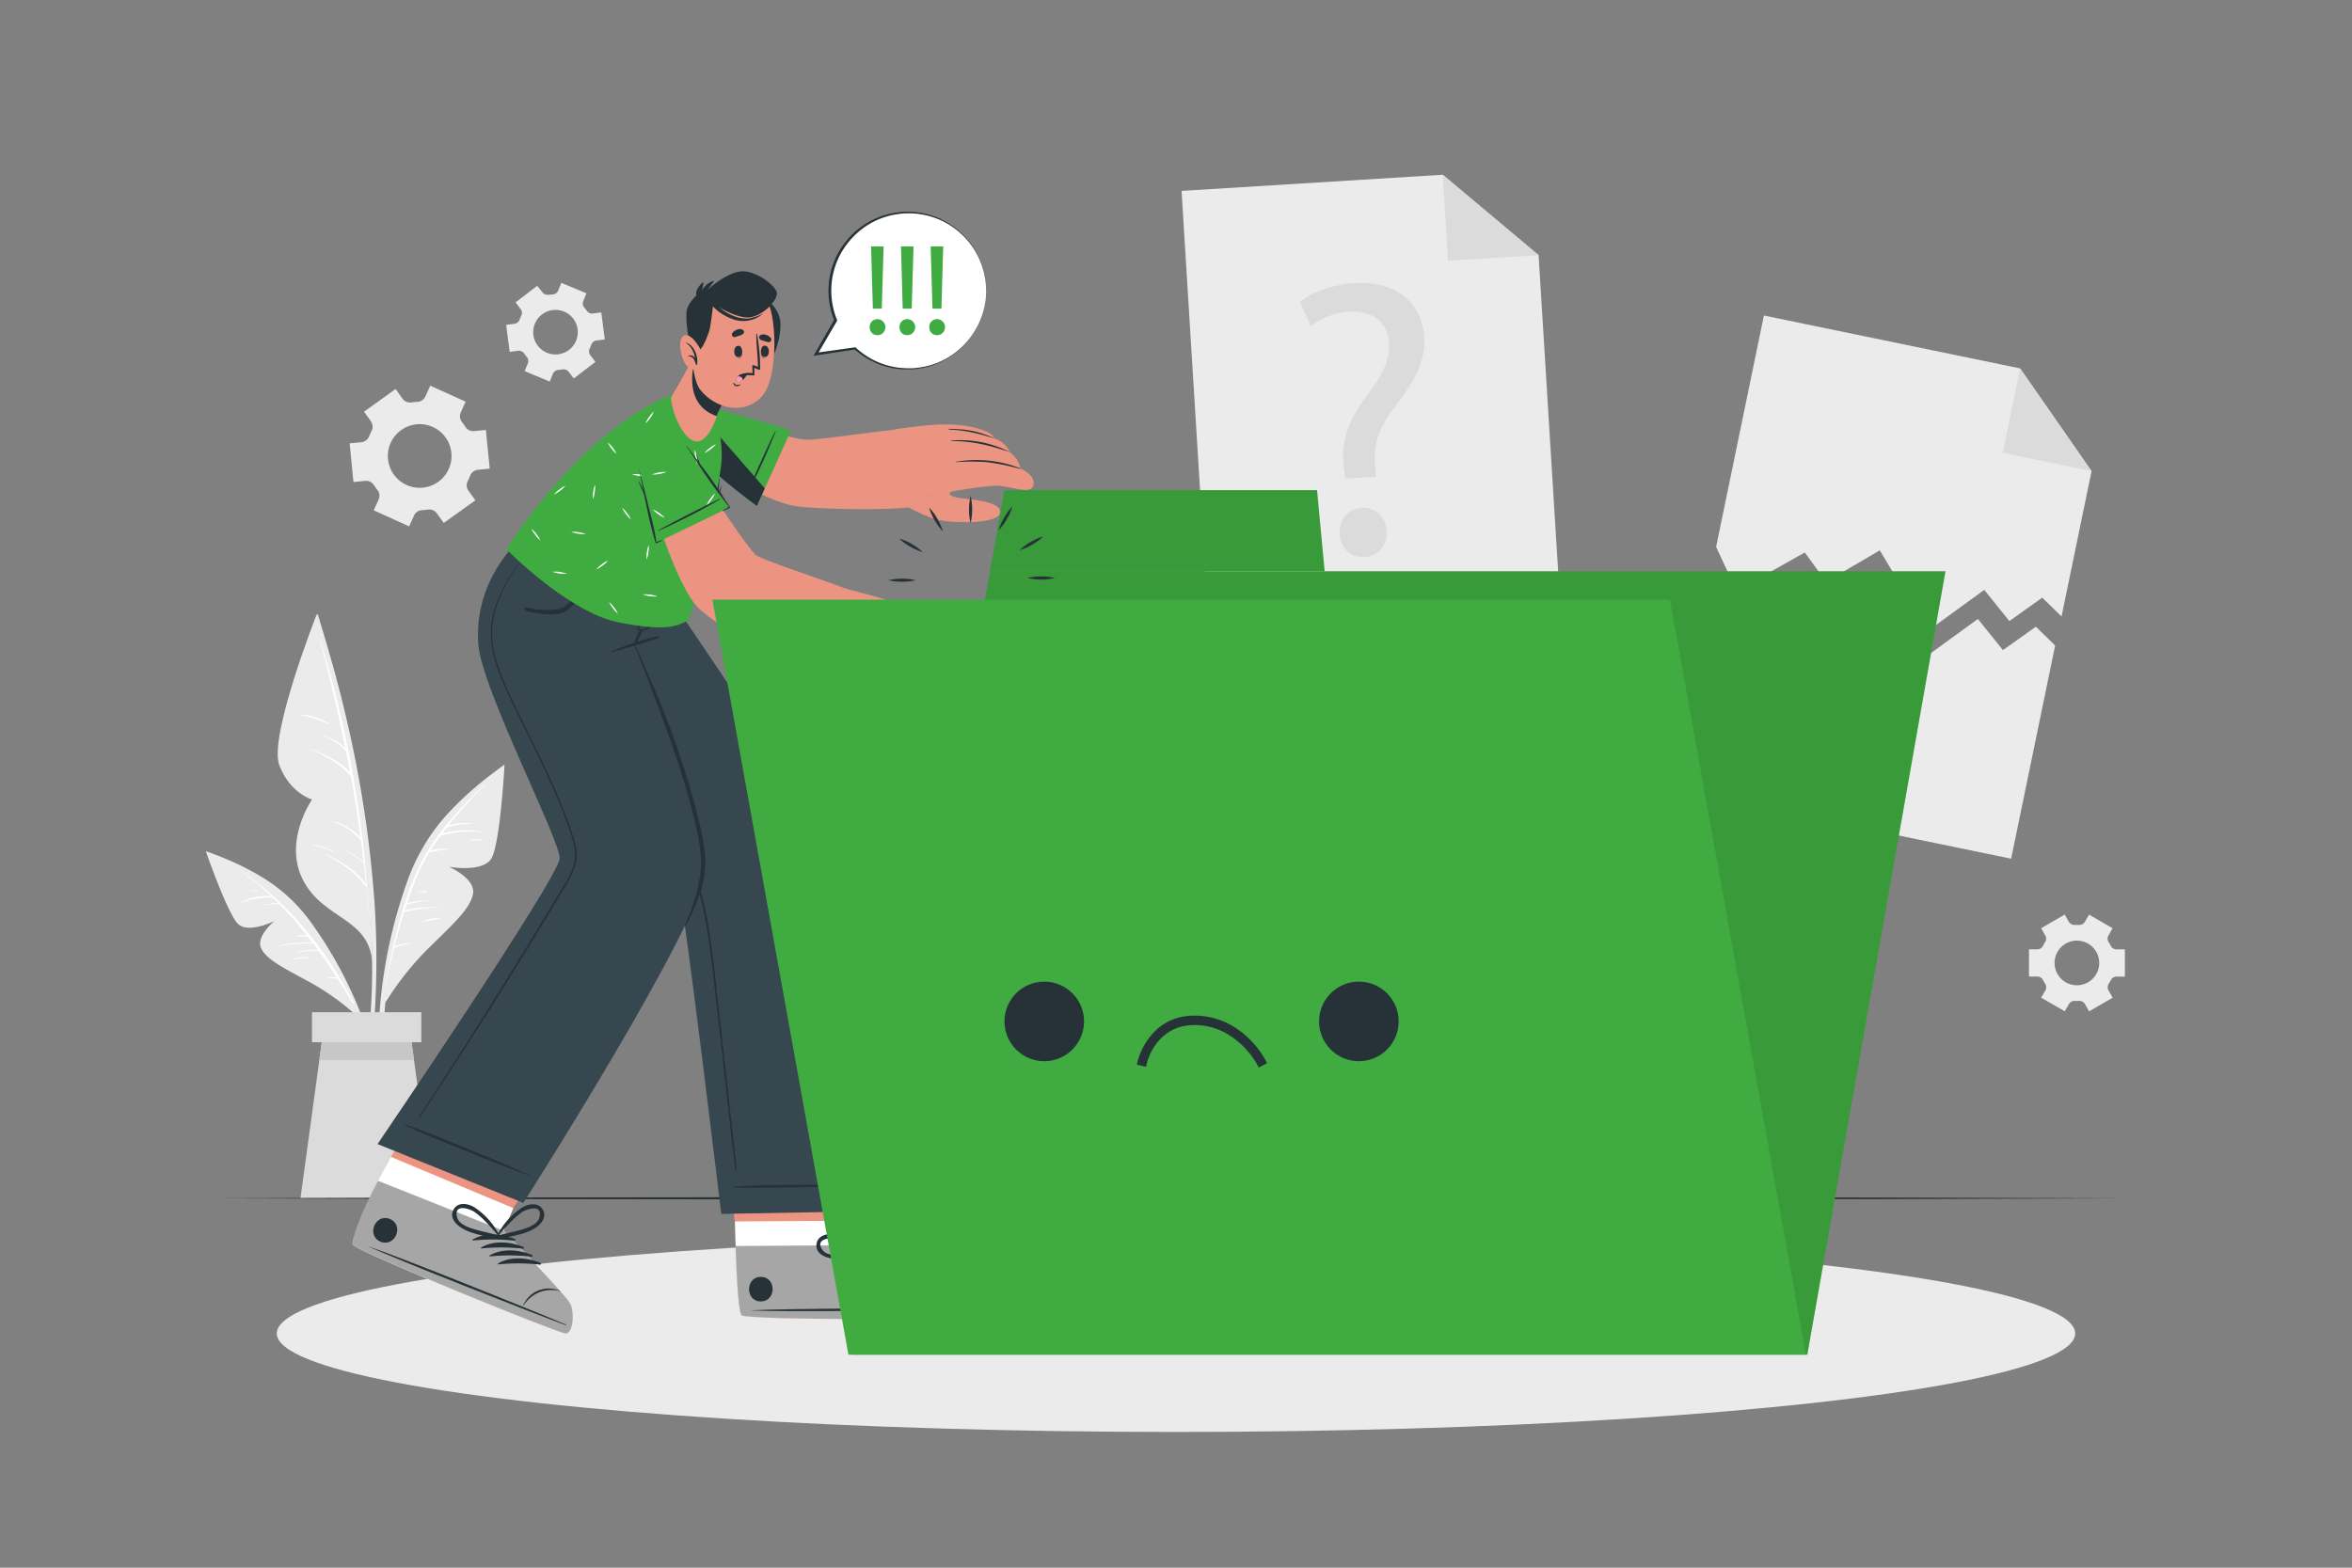 <svg xmlns="http://www.w3.org/2000/svg" viewBox="0 0 750 500"><rect x="0" y="0" width="750" height="500" fill="#808080" stroke="none"/><g id="freepik--background-complete--inject-19"><polygon points="666.95 150.27 657.38 196.62 651.22 190.61 640.74 198.09 632.73 188.14 614.77 201.2 599.42 175.53 582.3 185.56 575.51 176.2 553.77 188.45 547.23 174.44 562.47 100.63 644.17 117.5 666.95 150.27" style="fill:#ebebeb"></polygon><polygon points="644.17 117.5 666.95 150.27 638.61 144.42 644.17 117.5" style="fill:#dbdbdb"></polygon><polygon points="655.34 205.88 641.31 273.88 531.26 251.16 545.19 183.71 551.73 197.71 573.48 185.46 580.26 194.82 597.39 184.8 612.73 210.47 630.7 197.41 638.7 207.35 649.19 199.88 655.34 205.88" style="fill:#ebebeb"></polygon><polygon points="497.83 197.91 385.68 204.85 376.77 60.89 460.05 55.73 490.62 81.38 497.83 197.91" style="fill:#ebebeb"></polygon><polygon points="460.05 55.73 490.62 81.38 461.74 83.17 460.05 55.73" style="fill:#dbdbdb"></polygon><path d="M429,152.6l-.44-3.25c-1.13-6.73.71-14.26,6.56-22.13,5.28-7,8.14-12,7.82-17.68-.36-6.4-4.61-10.44-12.52-10.12a22.31,22.31,0,0,0-12.45,4.6l-3.45-7.73c4-3.25,11-5.65,17.65-6,14.43-.8,21.45,7.74,22,17.27.48,8.53-3.94,14.94-9.56,22.43-5.16,6.83-6.85,12.46-6.12,18.83l.31,3.26Zm-1.78,17.71c-.26-4.64,2.69-8.08,7.08-8.32s7.59,2.84,7.85,7.49c.24,4.39-2.45,7.93-7.09,8.19C430.63,177.92,427.43,174.7,427.18,170.31Z" style="fill:#dbdbdb"></path><path d="M148.48,128.11,137.2,123l-1.57,3.45a3,3,0,0,1-2.57,1.72,14.48,14.48,0,0,0-1.85.18,3,3,0,0,1-2.85-1.18l-2.21-3.09-10.07,7.22,2.21,3.09a3,3,0,0,1,.2,3.07,18.29,18.29,0,0,0-.77,1.69,3,3,0,0,1-2.45,1.89l-3.77.37,1.21,12.33,3.79-.38a3,3,0,0,1,2.77,1.38c.16.26.33.51.51.76s.36.49.55.73a2.94,2.94,0,0,1,.42,3.05l-1.58,3.48,11.29,5.12,1.57-3.47a3,3,0,0,1,2.58-1.71,16.19,16.19,0,0,0,1.83-.18,3,3,0,0,1,2.85,1.18l2.21,3.09,10.08-7.22-2.21-3.09a2.91,2.91,0,0,1-.2-3.07,17.94,17.94,0,0,0,.75-1.68,2.94,2.94,0,0,1,2.45-1.89l3.79-.38-1.22-12.33-3.79.37a2.94,2.94,0,0,1-2.75-1.37c-.17-.26-.34-.51-.52-.76s-.36-.5-.55-.73a3,3,0,0,1-.42-3.07Zm-6.4,11.41a10.15,10.15,0,1,1-14.16-2.34A10.15,10.15,0,0,1,142.08,139.52Z" style="fill:#ebebeb"></path><path d="M658.38,291.71l-7.52,4.34,1.33,2.3a2,2,0,0,1-.07,2.17c-.23.36-.45.73-.65,1.12a2,2,0,0,1-1.83,1.14H647v8.69h2.66a2,2,0,0,1,1.83,1.14c.2.39.42.76.65,1.12a2,2,0,0,1,.07,2.17l-1.33,2.3,7.52,4.34,1.34-2.31a2.05,2.05,0,0,1,1.91-1h1.28a2.06,2.06,0,0,1,1.91,1l1.34,2.32,7.51-4.34-1.33-2.31a2.05,2.05,0,0,1,.08-2.16c.23-.36.45-.74.65-1.12a2,2,0,0,1,1.83-1.14h2.66v-8.69H674.9a2,2,0,0,1-1.83-1.14c-.2-.38-.42-.76-.65-1.12a2.05,2.05,0,0,1-.08-2.16l1.33-2.31-7.51-4.34L664.82,294a2.05,2.05,0,0,1-1.91,1l-.64,0-.64,0a2.08,2.08,0,0,1-1.92-1Zm3.89,8.3a7.12,7.12,0,1,1-7.11,7.11A7.11,7.11,0,0,1,662.27,300Z" style="fill:#ebebeb"></path><path d="M171.3,91.16l-6.89,5.28L166,98.55a2,2,0,0,1,.21,2.15,10.47,10.47,0,0,0-.5,1.2,2.05,2.05,0,0,1-1.67,1.37l-2.64.34,1.12,8.61,2.64-.34a2.06,2.06,0,0,1,2,.9,11.14,11.14,0,0,0,.78,1,2,2,0,0,1,.36,2.13l-1,2.46,8,3.33,1-2.46a2.05,2.05,0,0,1,1.77-1.25l.64-.07.63-.1a2.06,2.06,0,0,1,2,.75l1.63,2.13,6.89-5.28-1.61-2.11a2.06,2.06,0,0,1-.21-2.16,11.12,11.12,0,0,0,.5-1.19,2.05,2.05,0,0,1,1.67-1.37l2.64-.34-1.12-8.61-2.64.34a2.06,2.06,0,0,1-2-.89c-.25-.36-.51-.7-.79-1A2.07,2.07,0,0,1,186,96l1-2.46-8-3.33-1,2.46a2.07,2.07,0,0,1-1.77,1.25l-.64.06L175,94a2.06,2.06,0,0,1-2-.75Zm4.93,7.73a7.11,7.11,0,1,1-6.14,8A7.11,7.11,0,0,1,176.23,98.89Z" style="fill:#ebebeb"></path><path d="M119.82,316.78a275.64,275.64,0,0,0-.4-29,370.79,370.79,0,0,0-9.09-59.16c-2.54-10.94-5.66-21.7-8.92-32.45-.1-.33-.62-.24-.53.1,10.07,37.9,18.33,77,17.76,116.4-.16,11-1.44,21.85-2.48,32.81,0,.29.45.41.52.11C118.75,336.18,119.43,326.36,119.82,316.78Z" style="fill:#ebebeb"></path><path d="M100.88,196.24S85.64,234.94,89.05,244s10.45,11,10.45,11-9.33,13.32-2.81,25.81,21,11.9,22,26.06C118.66,306.94,119.46,247.73,100.88,196.24Z" style="fill:#ebebeb"></path><path d="M117,282.49a.28.28,0,0,0,0-.2,354.31,354.31,0,0,0-14.78-77.85c0-.07-.15-.05-.13,0q4.53,17,8,34.14a16.87,16.87,0,0,0-7.28-4.06s-.08.06,0,.08a19.35,19.35,0,0,1,7.52,5c.44,2.25.88,4.49,1.29,6.74-3.41-3.81-8.13-5.7-12.86-7.5a.06.06,0,0,0,0,.11c4.93,2,9.83,4.58,13.17,8.83q1.74,9.63,3.06,19.33a18.43,18.43,0,0,0-9.09-5.21c-.11,0-.17.13-.06.16A19.16,19.16,0,0,1,115,268l.06,0q.45,3.4.86,6.83a23.37,23.37,0,0,0-6.37-3.84c-.06,0-.1.07,0,.09a21.89,21.89,0,0,1,6.39,4.23s.05,0,.08,0c.25,2.17.5,4.34.72,6.51a31,31,0,0,0-12.93-9.24.08.08,0,0,0,0,.16,33.68,33.68,0,0,1,12.74,9.81.3.3,0,0,0,.32.1c.33,3.33.63,6.66.87,10,0,.05.08.05.08,0Q117.43,287.62,117,282.49Z" style="fill:#fff"></path><path d="M104.75,230.71a19.09,19.09,0,0,0-9.16-2.86.06.06,0,0,0,0,.12,36.16,36.16,0,0,1,9.06,3C104.77,231,104.86,230.79,104.75,230.71Z" style="fill:#fff"></path><path d="M106.6,271.68a19.06,19.06,0,0,0-6.88-2.35c-.08,0-.09.11,0,.13a26.05,26.05,0,0,1,6.8,2.38C106.61,271.89,106.69,271.73,106.6,271.68Z" style="fill:#fff"></path><path d="M159.9,244.67a103.7,103.7,0,0,0-17.65,15.42,63.19,63.19,0,0,0-12.37,21,156.93,156.93,0,0,0-9.22,50.2,122.32,122.32,0,0,0,2.71,28.23.27.27,0,0,0,.53-.1,158.6,158.6,0,0,1,.28-49.35c2.62-16,6.73-33.42,16.91-46.43,5.54-7.09,12.45-12.66,19.28-18.42C160.73,244.9,160.27,244.41,159.9,244.67Z" style="fill:#ebebeb"></path><path d="M122.9,319.75a95,95,0,0,1,12.86-16.44c7.63-7.63,14.05-13.05,15.05-18.09s-7.64-8.76-7.64-8.76,10.55,1.9,13.44-2.53,4.28-30.09,4.28-30.09-19.2,13.71-28.15,32.93S122.9,319.75,122.9,319.75Z" style="fill:#ebebeb"></path><path d="M154.25,250.42c-8.08,7.93-16.21,16.39-21,26.82A102.83,102.83,0,0,0,129,288.29v0c-.24.76-.49,1.52-.72,2.28a.19.19,0,0,0,0,.12,218.27,218.27,0,0,0-5.46,23.71c0,.05.07.07.08,0,.83-4,1.74-8,2.76-12.07a.27.27,0,0,0,.12,0,17.14,17.14,0,0,1,5-1.28c.11,0,.1-.21,0-.2a18.78,18.78,0,0,0-5,.91c.93-3.63,1.94-7.26,3.08-10.83a53.32,53.32,0,0,1,11.39-1.49,0,0,0,0,0,0-.06,43,43,0,0,0-11.2.95c.2-.61.41-1.22.61-1.83a59.12,59.12,0,0,1,7.58-1.29s0-.08,0-.08a37,37,0,0,0-7.42.9c1-3.09,2.17-6.14,3.42-9.1a55,55,0,0,1,3.63-7,45.52,45.52,0,0,1,6.15-1.1s0-.1,0-.1a16.67,16.67,0,0,0-5.75.57c1-1.63,2.07-3.23,3.21-4.78h0c4.31-.95,8.67-1.84,13.08-1a.07.07,0,0,0,0-.13c-4.19-1.11-8.35-.47-12.52.35.45-.6.92-1.2,1.39-1.79a28.43,28.43,0,0,1,8-1.27,0,0,0,0,0,0-.09,21.09,21.09,0,0,0-7.5.67c3.56-4.42,7.49-8.58,11.38-12.69C154.58,250.34,154.44,250.23,154.25,250.42Z" style="fill:#fff"></path><path d="M154,267.91a16.84,16.84,0,0,0-3.82-.13c-.15,0-.14.26,0,.27,1.26,0,2.53-.06,3.79,0A.08.08,0,0,0,154,267.91Z" style="fill:#fff"></path><path d="M140.21,292.8a17.2,17.2,0,0,0-5.92,1.18s0,.1,0,.09c2-.47,3.93-.66,5.91-1A.15.15,0,0,0,140.21,292.8Z" style="fill:#fff"></path><path d="M136.07,284.2a13.23,13.23,0,0,0-2.51.22.08.08,0,0,0,0,.15,12.39,12.39,0,0,0,2.51-.11A.13.13,0,0,0,136.07,284.2Z" style="fill:#fff"></path><path d="M66.61,271.89a87.15,87.15,0,0,1,17.85,8.41,53.33,53.33,0,0,1,14.87,14.12,132.2,132.2,0,0,1,19.06,38.49,102.52,102.52,0,0,1,4.32,23.48.23.23,0,0,1-.45,0,133.21,133.21,0,0,0-11.62-39.87c-5.83-12.35-13.18-25.49-24.42-33.67-6.12-4.45-13-7.37-19.86-10.45C66,272.28,66.25,271.77,66.61,271.89Z" style="fill:#ebebeb"></path><path d="M113.91,324.1A80.28,80.28,0,0,0,99.7,313.77c-7.94-4.41-14.39-7.31-16.36-11.16s4.16-8.85,4.16-8.85-8.1,4-11.46,1.05-10.42-23.35-10.42-23.35S84.33,278.11,96,291.6,113.91,324.1,113.91,324.1Z" style="fill:#ebebeb"></path><path d="M112.93,319.89C103.58,302.33,91.09,286.44,74,276h0a86.26,86.26,0,0,1,12.52,9.8,19.88,19.88,0,0,0-10.06,2.12.06.06,0,0,0,0,.11,27.5,27.5,0,0,1,10.35-1.75.25.25,0,0,0,.12,0c.61.57,1.2,1.16,1.8,1.75a31.46,31.46,0,0,0-5.38.71s0,.08,0,.08a27,27,0,0,1,5.67-.47,116.91,116.91,0,0,1,8.83,10,8.84,8.84,0,0,0-3.76.27.07.07,0,1,0,0,.14,19.92,19.92,0,0,1,4-.05c.51.65,1,1.3,1.53,2a35.87,35.87,0,0,0-11.35,1.1c-.06,0,0,.1,0,.09A45.65,45.65,0,0,1,100,301c.48.63.93,1.28,1.4,1.92a24.56,24.56,0,0,0-6.76.78.07.07,0,0,0,0,.13,26.09,26.09,0,0,1,7-.54c2,2.77,3.94,5.61,5.79,8.47a6.36,6.36,0,0,0-3,.18,0,0,0,0,0,0,.08,13.26,13.26,0,0,1,3.21.16q2.5,3.88,4.82,7.85C112.7,320.29,113.06,320.12,112.93,319.89Z" style="fill:#fff"></path><path d="M98.38,305.32a14.35,14.35,0,0,0-5.44.67s0,.09,0,.08a40.82,40.82,0,0,1,5.41-.56C98.48,305.51,98.51,305.33,98.38,305.32Z" style="fill:#fff"></path><path d="M82.06,283.92a9.19,9.19,0,0,0-2.51.14c-.09,0-.06.16,0,.15.83-.09,1.64-.06,2.46-.08A.11.11,0,0,0,82.06,283.92Z" style="fill:#fff"></path><polygon points="138.04 382.18 95.81 382.18 101.83 338.07 103.37 326.76 130.48 326.76 132.02 338.07 138.04 382.18" style="fill:#dbdbdb"></polygon><polygon points="132.02 338.07 101.83 338.07 103.37 326.76 130.48 326.76 132.02 338.07" style="fill:#c7c7c7"></polygon><rect x="99.49" y="322.84" width="34.86" height="9.58" style="fill:#dbdbdb"></rect></g><g id="freepik--Floor--inject-19"><polygon points="68.96 382.18 144.97 381.94 220.98 381.85 373 381.68 525.02 381.85 601.03 381.94 677.04 382.18 601.03 382.43 525.02 382.51 373 382.68 220.98 382.51 144.97 382.42 68.96 382.18" style="fill:#263238"></polygon></g><g id="freepik--Shadow--inject-19"><ellipse cx="375" cy="425.29" rx="286.74" ry="31.42" style="fill:#ebebeb"></ellipse></g><g id="freepik--Character--inject-19"><path d="M308.25,420.09c-2.33.79-69.14,1-71.7-.58-1-.6-1.57-10.33-2-22.11-.09-2.54-.16-5.17-.22-7.83L229,353.93l44.67-.29,4.21,35.65-.17,7.84s25.62,11.35,28.24,13.41S310.58,419.3,308.25,420.09Z" style="fill:#eb9481"></path><path d="M308.25,420.09c-2.33.79-69.14,1-71.7-.58-1.18-.74-1.82-14.95-2.18-29.94l43.46-.28-.17,7.84s25.62,11.35,28.24,13.41S310.58,419.3,308.25,420.09Z" style="fill:#fff"></path><path d="M308.25,420.09c-2.33.79-69.14,1-71.7-.58-1-.6-1.57-10.33-2-22.11l43.07-.27s25.62,11.35,28.24,13.41S310.58,419.3,308.25,420.09Z" style="fill:#a6a6a6"></path><path d="M307.28,417.42c-11.2-.24-56.4-.13-67.49.49-.09,0-.09.06,0,.07,11.1.47,56.3,0,67.49-.38C307.52,417.59,307.52,417.42,307.28,417.42Z" style="fill:#263238"></path><path d="M301.59,408.15a9,9,0,0,0-6.69,2.76,8.66,8.66,0,0,0-2.48,6c0,.07.12.07.13,0a10.4,10.4,0,0,1,9-8.6A.07.07,0,0,0,301.59,408.15Z" style="fill:#263238"></path><path d="M282,398.23c-4.48-.05-9.67,1.55-12.45,5.23-.1.14.1.29.23.22a62.24,62.24,0,0,1,12.3-4.9A.28.28,0,0,0,282,398.23Z" style="fill:#263238"></path><path d="M285.48,399.56c-4.49,0-9.68,1.56-12.45,5.23-.11.15.09.3.23.23a61.59,61.59,0,0,1,12.29-4.91A.28.28,0,0,0,285.48,399.56Z" style="fill:#263238"></path><path d="M288.94,400.9c-4.48,0-9.67,1.55-12.45,5.23-.1.14.1.29.23.22a62.24,62.24,0,0,1,12.3-4.9A.28.28,0,0,0,288.94,400.9Z" style="fill:#263238"></path><path d="M292.41,402.24c-4.49-.05-9.68,1.55-12.45,5.23-.11.14.1.29.23.22a62,62,0,0,1,12.3-4.9A.28.28,0,0,0,292.41,402.24Z" style="fill:#263238"></path><path d="M242.61,407.26c-5,0-5,7.85,0,7.82S247.65,407.23,242.61,407.26Z" style="fill:#263238"></path><path d="M286.81,386.25c-2.27-1.88-5.13,0-6.52,1.93a23.58,23.58,0,0,0-4,11.48c0,.09.07.13.14.13a.54.54,0,0,0,.81.35c3.18-2.21,6.86-4.19,9.27-7.32C287.88,391,289,388,286.81,386.25Zm-5.46,9.54c-1.54,1.13-3.13,2.18-4.63,3.37.8-2.24,1.49-4.5,2.51-6.66a25.05,25.05,0,0,1,1.62-3c1-1.49,5.36-5.25,5.82-.38C286.93,391.79,283.18,394.45,281.35,395.79Z" style="fill:#263238"></path><path d="M265.13,401.36c3.9.58,7.93-.54,11.76-1.15a.55.55,0,0,0,.33-.82.12.12,0,0,0,0-.19,23.5,23.5,0,0,0-10.86-5.47c-2.36-.45-5.7.2-6,3.13C260,399.62,262.85,401,265.13,401.36Zm-2.72-2.54c-3-3.84,2.73-4.17,4.45-3.77a25.58,25.58,0,0,1,3.28,1.06,69.56,69.56,0,0,1,6.41,3.05c-1.9.19-3.77.53-5.66.79C268.63,400.25,264.09,400.93,262.41,398.82Z" style="fill:#263238"></path><path d="M163.32,189.2s51.87,88.24,53.26,94.44C218.71,293.16,230,387.17,230,387.17l54-1s-9.3-82.89-18.11-110.2c-6.34-19.67-52.12-84.91-52.12-84.91Z" style="fill:#37474f"></path><path d="M279.09,377.93c-7.75-.06-35.22-.37-45.54.59-.08,0-.07.14,0,.15,3.55.51,37.78-.28,45.53-.53A.11.11,0,1,0,279.09,377.93Z" style="fill:#263238"></path><path d="M172.17,197.3c3.4,5.33,7,10.55,10.46,15.84S189.57,223.72,193,229q10.26,16,20,32.21A98.63,98.63,0,0,1,221.1,277a96.75,96.75,0,0,1,4.55,16.94c1.06,5.79,1.76,11.64,2.41,17.49q1,9.33,2.09,18.67,2.13,19.11,4.27,38.22c.17,1.56.34,3.12.5,4.69,0,.23-.39.27-.42,0-1.59-12.65-2.91-25.35-4.35-38q-1.08-9.47-2.15-18.93c-.67-5.87-1.31-11.75-2.22-17.58a115,115,0,0,0-3.8-17A81.65,81.65,0,0,0,214.52,265c-6.25-10.79-12.87-21.39-19.49-32s-13.42-21.31-20.4-31.79c-.86-1.29-1.73-2.58-2.63-3.85C171.93,197.29,172.11,197.2,172.17,197.3Z" style="fill:#263238"></path><path d="M180.32,425.29c-2.46-.15-66-25.89-67.76-28.33a.84.84,0,0,1-.1-.47c0-2.19,4.41-9.83,8.09-19.87.23-.64,1.87-3.62,4.14-7.63C131,358,142,339.07,142,339.07l41.53,16.5-19.88,29.75-3.09,7.2s19.49,20.15,21.13,23S182.77,425.43,180.32,425.29Z" style="fill:#eb9481"></path><path d="M180.32,425.29c-2.46-.15-66-25.89-67.76-28.33a.84.84,0,0,1-.1-.47c0-2.19,4.41-9.83,8.09-19.87.23-.64,1.87-3.62,4.14-7.63l39,16.33-3.09,7.2s19.49,20.15,21.13,23S182.77,425.43,180.32,425.29Z" style="fill:#fff"></path><path d="M180.32,425.29c-2.46-.15-66-25.89-67.76-28.33-.68-.93,2.16-9.6,8-20.34l40,15.91s19.49,20.13,21.14,23S182.77,425.43,180.32,425.29Z" style="fill:#a6a6a6"></path><path d="M180.42,422.45c-10.29-4.42-52.23-21.28-62.74-24.86-.09,0-.11,0,0,.06,10.11,4.6,52.18,21.12,62.7,25C180.58,422.7,180.64,422.54,180.42,422.45Z" style="fill:#263238"></path><path d="M178.62,411.72a9,9,0,0,0-7.24,0,8.7,8.7,0,0,0-4.54,4.62c0,.06.09.11.12.05a10.41,10.41,0,0,1,11.61-4.59A.07.07,0,0,0,178.62,411.72Z" style="fill:#263238"></path><path d="M164.19,395.18c-4.13-1.73-9.55-2.19-13.5.18-.15.09,0,.3.13.29a62.34,62.34,0,0,1,13.24.07A.28.28,0,0,0,164.19,395.18Z" style="fill:#263238"></path><path d="M166.9,397.72c-4.13-1.73-9.55-2.19-13.5.18-.15.09,0,.3.13.29a61.69,61.69,0,0,1,13.24.07A.28.28,0,0,0,166.9,397.72Z" style="fill:#263238"></path><path d="M169.62,400.26c-4.14-1.73-9.56-2.19-13.5.18-.16.09,0,.3.12.29a61.69,61.69,0,0,1,13.24.07A.28.28,0,0,0,169.62,400.26Z" style="fill:#263238"></path><path d="M172.33,402.8c-4.14-1.73-9.55-2.19-13.5.17-.16.1,0,.31.12.3a61.69,61.69,0,0,1,13.24.07A.28.28,0,0,0,172.33,402.8Z" style="fill:#263238"></path><path d="M124.28,388.77c-4.67-1.86-7.57,5.41-2.88,7.27S129,390.63,124.28,388.77Z" style="fill:#263238"></path><path d="M173.14,385.88c-1.41-2.59-4.74-1.95-6.77-.66a23.52,23.52,0,0,0-8,9.13.12.12,0,0,0,.08.17c0,.33.22.72.61.64,3.79-.87,7.94-1.32,11.34-3.32C172.35,390.68,174.47,388.33,173.14,385.88Zm-8.65,6.79c-1.85.47-3.71.85-5.54,1.39a69.94,69.94,0,0,1,4.81-5.23,25.34,25.34,0,0,1,2.65-2.2c1.45-1,6.93-2.85,5.53,1.84C171.17,391.06,166.7,392.11,164.49,392.67Z" style="fill:#263238"></path><path d="M147.37,391.75c3.4,2,7.55,2.47,11.33,3.35.39.09.65-.3.62-.64a.11.11,0,0,0,.08-.17,23.52,23.52,0,0,0-8-9.15c-2-1.3-5.35-1.95-6.77.63S145.38,390.58,147.37,391.75Zm-1.56-3.38c-1.39-4.69,4.08-2.83,5.53-1.82a24.33,24.33,0,0,1,2.64,2.21,70,70,0,0,1,4.8,5.24c-1.83-.54-3.69-.93-5.54-1.4C151,392,146.57,391,145.81,388.37Z" style="fill:#263238"></path><path d="M166.88,383.66l-46.49-18.77s57.64-84.75,58.06-91.06c.38-5.58-24.94-54.2-25.93-68.37-1.08-15.3,6.28-27.13,14.38-34.48l47.95,20.39s-5.06,8.09-13,12.6c0,0,24.59,56.2,23.19,73.48S166.88,383.66,166.88,383.66Z" style="fill:#37474f"></path><path d="M168.94,374.82c-6.72-2.89-4.75-2.16-11.51-5-3.3-1.38-25-10.41-28.34-11.16-.07,0-.12.1-.05.14,2.89,1.77,24.77,10.42,28.1,11.74,6.81,2.68,4.88,1.84,11.72,4.44A.1.1,0,1,0,168.94,374.82Z" style="fill:#263238"></path><path d="M209.71,202.94a90.5,90.5,0,0,0-14.6,4.74.15.15,0,1,0,.1.29c4.9-1.43,9.88-2.77,14.7-4.46C210.28,203.38,210.09,202.86,209.71,202.94Z" style="fill:#263238"></path><path d="M204,201a21.65,21.65,0,0,0-1.23,2.57,5.91,5.91,0,0,0-.63,2.15c0,.15.2.18.29.09a7.51,7.51,0,0,0,1.2-2c.41-.79.83-1.57,1.22-2.38C205.12,200.84,204.31,200.46,204,201Z" style="fill:#263238"></path><path d="M204.6,196.46c.3-.74.59-1.47.9-2.21s.7-1.5,1-2.28c0-.12.24,0,.19.09-.3.74-.49,1.52-.72,2.28s-.49,1.52-.74,2.28c-.47,1.41-1,2.81-1.65,4.18a5.3,5.3,0,0,0,2.3-.4,4.13,4.13,0,0,0,1.63-2c.42-.82.81-1.66,1.24-2.48a16.57,16.57,0,0,0,1.33-2.79c0-.12.24,0,.19.09a32.45,32.45,0,0,1-2.55,5.91c-.45.73-.8,1.5-1.62,1.78a6.78,6.78,0,0,1-2.73.19c-.12,0-.26,0-.22-.18A47.4,47.4,0,0,1,204.6,196.46Z" style="fill:#263238"></path><path d="M202.56,205.8c1.71,3.61,3.21,7.21,4.8,10.81s3,7.08,4.43,10.66c2.86,7.22,5.42,14.58,7.67,22,1.11,3.68,2.14,7.39,3.06,11.13a80,80,0,0,1,2.22,11.36,30,30,0,0,1-1,11.4,66.68,66.68,0,0,1-4.23,10.63c-1.05,2.16-1.4,1.87-.9.78,1.43-3.1,5.18-12.49,4.91-20.38A58.82,58.82,0,0,0,221.78,263q-1.31-5.67-2.95-11.25c-2.13-7.34-4.66-14.53-7.26-21.71-1.46-4-3-8-4.5-12s-3-7.68-4.68-12.1C202.34,205.76,202.51,205.69,202.56,205.8Z" style="fill:#263238"></path><path d="M167.27,193.87c.83-.31,2,.2,2.84.34a24.28,24.28,0,0,0,3.29.33,23.78,23.78,0,0,0,3.27-.11,7,7,0,0,0,3.13-.83,15.93,15.93,0,0,0,4-4.23,24.61,24.61,0,0,0,3.11-5.46c0-.12.21,0,.17.08-.35,1.11-.61,2.23-1,3.32a20.15,20.15,0,0,1-1.54,2.95,12.61,12.61,0,0,1-4.14,4.7c-1.93,1.1-4.41,1-6.56.91a25.63,25.63,0,0,1-3.71-.49c-.88-.19-2.36-.33-2.92-1.1A.27.27,0,0,1,167.27,193.87Z" style="fill:#263238"></path><path d="M133.66,356q11.46-17.36,22.5-35t21.78-35.55c1.71-2.85,3.68-5.69,4.78-8.85,1.2-3.43.52-6.76-.56-10.12a171.63,171.63,0,0,0-7.14-18c-2.68-5.91-5.57-11.72-8.41-17.55s-5.81-11.59-8-17.67c-2-5.81-2.81-11.83-1.25-17.85s4.92-11.34,8.43-16.35c.92-1.32,1.87-2.63,2.8-4,.07-.1.22,0,.15.12-3.87,5.22-7.64,10.75-9.91,16.88a29.15,29.15,0,0,0-1.92,9.45,30.59,30.59,0,0,0,1.51,9.67c1.88,6.08,4.85,11.83,7.62,17.55s5.73,11.64,8.46,17.53A187.64,187.64,0,0,1,182,264.45c.93,2.75,2,5.63,1.92,8.58-.07,3.23-1.61,6.14-3.21,8.86-7,11.85-14.17,23.56-21.47,35.2s-14.81,23.28-22.41,34.8l-2.88,4.35C133.8,356.42,133.54,356.21,133.66,356Z" style="fill:#263238"></path><path d="M217.51,137.47c4.33,9.5,26.2,22.59,36.44,24,7.36,1,29.74,1.36,37.41.19,9-1.38,2.12-25.63-3.19-25-14.6,1.7-27,3.6-30.9,3.6-4.76,0-30.51-8.26-33.61-9.43C216.06,128,215.06,132.08,217.51,137.47Z" style="fill:#eb9481"></path><path d="M217.65,140c5.48,8.11,23.69,21.37,23.69,21.37l2.53-5.6,8.37-18.52S235.51,132,224.5,129.6a24.12,24.12,0,0,0-3.94-.56C213.53,128.66,212.92,133,217.65,140Z" style="fill:#3FAB40"></path><path d="M217.65,140c5.48,8.11,23.69,21.37,23.69,21.37l2.53-5.6c-6.79-7.89-17.28-19.84-23.31-26.71C213.53,128.66,212.92,133,217.65,140Z" style="fill:#263238"></path><path d="M238.06,157.61c1.39-3.41,7.57-17.14,9.11-20,.1-.2.26-.18.17,0a201.71,201.71,0,0,1-9.14,20C238.16,157.73,238,157.69,238.06,157.61Z" style="fill:#263238"></path><path d="M285.49,136.91c8.88-1.16,19.87-3.15,29.18.8a5,5,0,0,1,2.49,2.13c4.2,1.7,4.66,4.19,4.66,4.19,3.43,2.78,3.55,5.4,3.55,5.4s4.92,2,4.17,5.22c-.82,3.56-7.56,0-12.46.29-11.25.7-27,4.83-30.25,5.35Z" style="fill:#eb9481"></path><path d="M304.78,147.39a72.4,72.4,0,0,1,9.88,0,71.88,71.88,0,0,1,10.6,2.15.09.09,0,0,0,.06-.17,38.29,38.29,0,0,0-20.54-2.08C304.62,147.27,304.62,147.4,304.78,147.39Z" style="fill:#263238"></path><path d="M303.38,140.67c3.23,0,8.91.16,18.41,3.47a0,0,0,0,0,0-.06,34.41,34.41,0,0,0-18.43-3.57C303.18,140.53,303.16,140.66,303.38,140.67Z" style="fill:#263238"></path><path d="M302.69,137c5.49.28,8.92,1.16,14.44,2.82a0,0,0,0,0,0-.06c-6.08-2.54-8.57-2.78-14.47-3C302.47,136.84,302.48,137,302.69,137Z" style="fill:#263238"></path><path d="M303.58,156.64c-1.43.67-1.08,1.42,1.65,2.05s14.08.82,13.68,4.78-16.41,3.46-20.88,2.06-11.2-5.24-11.2-5.24C290,159.76,297.44,157.75,303.58,156.64Z" style="fill:#eb9481"></path><path d="M229.4,152.61c-.07,1.71-.23,3.45-.47,5.18,0-.07,0-.13.07-.19.33-.9.66-1.82,1.06-2.69,0,0,.1,0,.09,0a14.42,14.42,0,0,1-.86,2.78c-.18.43-.35.85-.54,1.27-.12.77-.26,1.53-.41,2.29-.3,1.43-1.65,7.51-2,8.54-.06.21-.32.16-.3-.08.07-1.12,1.2-7.45,1.43-8.89a77.71,77.71,0,0,1,1.79-8.25C229.31,152.52,229.41,152.56,229.4,152.61Z" style="fill:#263238"></path><path d="M219,198.08c-2.67,1.37-6.11,3.5-21.61.45-1-.2-1.94-.44-2.92-.73-14.53-4.36-32-21.45-32.95-22.66,0,0,23.09-37.43,52.62-49.2,3.65-1.45,9.69,1.35,13,4.84,1.19,1.25,3.78,10.44,2.79,17.88S221.66,196.71,219,198.08Z" style="fill:#3FAB40"></path><path d="M216.92,148.32a11.34,11.34,0,0,1-.65,4.66,10.85,10.85,0,0,1,.65-4.66Z" style="fill:#fff"></path><path d="M206.85,173.81a10.33,10.33,0,0,1-.08,2.36,9.8,9.8,0,0,1-.57,2.3,9.85,9.85,0,0,1,.08-2.37A10.37,10.37,0,0,1,206.85,173.81Z" style="fill:#fff"></path><path d="M189.74,154.54a11.35,11.35,0,0,1-.65,4.67,10.93,10.93,0,0,1,.65-4.67Z" style="fill:#fff"></path><path d="M223.51,172.51a10.39,10.39,0,0,1-.08,2.37,9.8,9.8,0,0,1-.57,2.3,9.85,9.85,0,0,1,.08-2.37A10.32,10.32,0,0,1,223.51,172.51Z" style="fill:#fff"></path><path d="M201.54,151.24a10.33,10.33,0,0,1,2.36.07,9.83,9.83,0,0,1,2.3.58,11.27,11.27,0,0,1-4.66-.65Z" style="fill:#fff"></path><path d="M182.12,169.65a11.34,11.34,0,0,1,4.66.65,10.85,10.85,0,0,1-4.66-.65Z" style="fill:#fff"></path><path d="M205,189.58a11.27,11.27,0,0,1,4.66.65,10.91,10.91,0,0,1-4.66-.65Z" style="fill:#fff"></path><path d="M176.13,182.34a11.34,11.34,0,0,1,4.66.65,10.91,10.91,0,0,1-4.66-.65Z" style="fill:#fff"></path><path d="M216.77,130.4a11.34,11.34,0,0,1,4.66.65,11.34,11.34,0,0,1-4.66-.65Z" style="fill:#fff"></path><path d="M211.12,136.78a9.75,9.75,0,0,1-1.72,1.62,10.62,10.62,0,0,1-2,1.22A10.17,10.17,0,0,1,209.1,138,10.54,10.54,0,0,1,211.12,136.78Z" style="fill:#fff"></path><path d="M180.33,154.91a10.11,10.11,0,0,1-1.73,1.61,9.43,9.43,0,0,1-2,1.22,10.53,10.53,0,0,1,1.73-1.61A9.68,9.68,0,0,1,180.33,154.91Z" style="fill:#fff"></path><path d="M218.78,163.09a10.17,10.17,0,0,1-1.73,1.62,9.68,9.68,0,0,1-2,1.22,10.17,10.17,0,0,1,1.73-1.62A10.32,10.32,0,0,1,218.78,163.09Z" style="fill:#fff"></path><path d="M193.88,178.77a10.17,10.17,0,0,1-1.73,1.62,9.86,9.86,0,0,1-2,1.22,10.17,10.17,0,0,1,1.73-1.62A10.32,10.32,0,0,1,193.88,178.77Z" style="fill:#fff"></path><path d="M228.32,141.67a10.17,10.17,0,0,1-1.73,1.62,10.62,10.62,0,0,1-2,1.22,10.17,10.17,0,0,1,1.73-1.62A9.86,9.86,0,0,1,228.32,141.67Z" style="fill:#fff"></path><path d="M227.8,159.84a10.17,10.17,0,0,1-1.62-1.73,9.61,9.61,0,0,1-1.22-2,9.75,9.75,0,0,1,1.62,1.72A10.93,10.93,0,0,1,227.8,159.84Z" style="fill:#fff"></path><path d="M172.3,172.36a10.17,10.17,0,0,1-1.62-1.73,10.32,10.32,0,0,1-1.22-2,10.17,10.17,0,0,1,1.62,1.73A9.86,9.86,0,0,1,172.3,172.36Z" style="fill:#fff"></path><path d="M221.05,187.25a9.75,9.75,0,0,1-1.62-1.72,10.62,10.62,0,0,1-1.22-2,10.17,10.17,0,0,1,1.62,1.73A10.05,10.05,0,0,1,221.05,187.25Z" style="fill:#fff"></path><path d="M196.62,144.8a10.11,10.11,0,0,1-1.62-1.72,10.93,10.93,0,0,1-1.22-2,9.75,9.75,0,0,1,1.62,1.72A10.93,10.93,0,0,1,196.62,144.8Z" style="fill:#fff"></path><path d="M197.05,195.73a10.17,10.17,0,0,1-1.62-1.73,10.54,10.54,0,0,1-1.22-2,9.75,9.75,0,0,1,1.62,1.72A10.42,10.42,0,0,1,197.05,195.73Z" style="fill:#fff"></path><path d="M201.2,165.69a10.53,10.53,0,0,1-1.61-1.73,9.43,9.43,0,0,1-1.22-2,10.11,10.11,0,0,1,1.61,1.73A9.68,9.68,0,0,1,201.2,165.69Z" style="fill:#fff"></path><path d="M221.73,140.75c-3.77-.7-7.31-8.49-7.76-13.73,0-.36,1.76-3.21,3.77-6.78,1.22-2.17,2.51-4.62,3.54-6.94.21-.47,1.44,1.12,1.44,1.12l2.68,2,8.85,6.79a40.34,40.34,0,0,0-5.33,8.27,5,5,0,0,0-.32,1,1.22,1.22,0,0,0,0,.17C228.05,134.63,225.36,141.42,221.73,140.75Z" style="fill:#eb9481"></path><path d="M228.6,132.53a1.22,1.22,0,0,0,0,.17,9.91,9.91,0,0,1-1.53-.59c-9.69-4.54-5.42-17.52-5.42-17.52l3.8,1.88,8.85,6.79a40.34,40.34,0,0,0-5.33,8.27A5,5,0,0,0,228.6,132.53Z" style="fill:#263238"></path><path d="M244.42,95.58s4.43,2.81,4.45,7.81-2,9.89-2.42,10.07S244.42,95.58,244.42,95.58Z" style="fill:#263238"></path><path d="M222.44,98.18c-2.66,5.25-2.52,21.8.8,26.06,4.82,6.18,14.1,8.31,19.71,2.2,5.43-5.92,4.87-27.48,1-31.5C238.32,89,226.38,90.41,222.44,98.18Z" style="fill:#eb9481"></path><path d="M222.87,124h0" style="fill:none;stroke:#f5a79e;stroke-linecap:round;stroke-linejoin:round;stroke-width:0px"></path><path d="M236.56,111.43s-.09.06-.08.1c.06,1.13-.06,2.43-1.07,2.83,0,0,0,.07,0,.06C236.66,114.22,236.8,112.49,236.56,111.43Z" style="fill:#263238"></path><path d="M235.53,110.28c-1.82-.1-1.88,3.54-.19,3.63S237.05,110.36,235.53,110.28Z" style="fill:#263238"></path><path d="M242.73,111.39s.09,0,.09.1c-.06,1.13.07,2.43,1.09,2.82,0,0,0,.07,0,.06C242.65,114.18,242.5,112.45,242.73,111.39Z" style="fill:#263238"></path><path d="M243.76,110.23c1.81-.11,1.9,3.53.22,3.63S242.24,110.32,243.76,110.23Z" style="fill:#263238"></path><path d="M234.39,107.51a14.64,14.64,0,0,0,1.41-.48,2.4,2.4,0,0,0,1.36-.76.77.77,0,0,0-.11-.93,1.91,1.91,0,0,0-1.92-.23,2.83,2.83,0,0,0-1.64,1.19A.83.83,0,0,0,234.39,107.51Z" style="fill:#263238"></path><path d="M245,109.12a14.65,14.65,0,0,1-1.44-.4,2.4,2.4,0,0,1-1.39-.69.75.75,0,0,1,.06-.93,1.89,1.89,0,0,1,1.9-.33,2.8,2.8,0,0,1,1.7,1.1A.82.82,0,0,1,245,109.12Z" style="fill:#263238"></path><path d="M234,122.12c.27.27.53.63.94.67a3,3,0,0,0,1.22-.26s.07,0,0,.06a1.51,1.51,0,0,1-1.44.59,1.21,1.21,0,0,1-.88-1A.06.06,0,0,1,234,122.12Z" style="fill:#263238"></path><path d="M240.54,117.3s.05,1.68,0,2.47a16.48,16.48,0,0,0-4.61.16c-.36.08-.32-.21.09-.4a6.76,6.76,0,0,1,3.92-.52c.08-.21-.13-2.6,0-2.59a6.68,6.68,0,0,1,1.74.6c0-3.52-.56-7-.51-10.52,0-.12.19-.14.21,0a56.64,56.64,0,0,1,1,11.3C242.39,118.23,240.84,117.46,240.54,117.3Z" style="fill:#263238"></path><path d="M238.29,119.17a5,5,0,0,1-2.1,2.51c-1.51.61-2-.76-.48-2A4.88,4.88,0,0,1,238.29,119.17Z" style="fill:#263238"></path><path d="M236.72,121.37a2,2,0,0,1-.53.31c-1.39.56-1.94-.55-.82-1.67C236.13,120.07,237,120.35,236.72,121.37Z" style="fill:#ff99ba"></path><path d="M221.68,112.33c1.83.56,3.93-4.94,4.53-7,.52-1.86,1.12-7.77,1.21-8.18s8,5.23,12.58,3.89,7.69-5.49,7.76-7.42-5.66-6.83-10.61-7.08-11.66,6-11.66,6a23,23,0,0,0,2.2-2.94c-.08-.22-3.28,1.06-3.87,3.34,0,0,.64-2.87.4-2.92s-2.73,2.4-2.17,4.26c0,0-2.88,2.49-3.14,5.22S219.53,111.67,221.68,112.33Z" style="fill:#263238"></path><path d="M243.28,100a15.21,15.21,0,0,1-4.35,1.56,10.33,10.33,0,0,1-5-.8,15.36,15.36,0,0,1-4.36-2.58c-1.15-.94-2.18-2.09-3.41-2.93-.31-.22-.66.23-.47.51a16.52,16.52,0,0,0,8.36,6.16,9.53,9.53,0,0,0,9.22-1.88S243.3,100,243.28,100Z" style="fill:#263238"></path><path d="M223.59,111.84s-2.84-5.76-5.4-4.83-1,8.9,1.63,10.36a2.85,2.85,0,0,0,4-.94Z" style="fill:#eb9481"></path><path d="M218.7,109.28s-.06,0,0,.08c1.82,1.08,2.56,3,3,5a1.57,1.57,0,0,0-2.26-.78c-.06,0,0,.11,0,.11a1.75,1.75,0,0,1,1.81.9,8.45,8.45,0,0,1,.68,1.68c.06.19.39.14.36-.07v0C222.72,113.71,221.32,109.94,218.7,109.28Z" style="fill:#263238"></path><path d="M204.84,137.56c-2,11.33,10.28,49.5,18.15,56.63,11.71,10.6,33.36,17.57,41.21,19.84,3.42,1,12.88-23.07,9.42-24.66C266.21,186,243.19,178.8,241,177s-15.39-20.87-21.27-31.85C211.86,130.37,205.83,131.83,204.84,137.56Z" style="fill:#eb9481"></path><path d="M267.79,187.25s10.22,2.61,16.81,4.62c3.68,1.13,9.82,3.62,12.15,5.68,3.48,3.09,16.06,18.21,12.46,21.34-3.26,2.84-12.42-11.53-12.42-11.53s10.52,13.68,6,16.37S290,208.81,290,208.81s10.49,14.3,5.36,16.33c-3.88,1.53-12.2-14-12.2-14s8.94,12.35,5,14.1c-4.34,1.94-12.91-11.92-12.91-11.92-10.72,2.77-17-.3-21.13-3C253.15,209.66,267.79,187.25,267.79,187.25Z" style="fill:#eb9481"></path><path d="M293.45,202.39c1.3,1.56,2.62,3.14,3.77,4.81s2.24,3.39,3.23,5.16a34.62,34.62,0,0,1,3.2,7.26c-1.72-4.4-5.75-10.45-6.9-12.12s-2.22-3.4-3.36-5.07C293.36,202.39,293.42,202.35,293.45,202.39Z" style="fill:#263238"></path><path d="M287.34,206.44c2.22,1.76,6.87,8.3,8.66,12.69.08.18,0,.17-.13,0-1.4-2.17-7.08-10.57-8.58-12.66C287.26,206.44,287.31,206.41,287.34,206.44Z" style="fill:#263238"></path><path d="M281.47,209a31.33,31.33,0,0,1,6.42,10c.07.18-.07.15-.18,0-2.07-3.37-3.67-6-6.35-9.91C281.32,209,281.41,208.91,281.47,209Z" style="fill:#263238"></path><path d="M216,138.39c-9.13-12.91-14.59-8.13-12.76,5.89,1.72,13.11,6.31,28.73,6.31,28.73l23-11.16S221.81,146.66,216,138.39Z" style="fill:#3FAB40"></path><path d="M221.55,143.47a10.28,10.28,0,0,1,.65,2.27,10.39,10.39,0,0,1,.15,2.37,10.34,10.34,0,0,1-.64-2.28A9.77,9.77,0,0,1,221.55,143.47Z" style="fill:#fff"></path><path d="M207.92,151.32a11,11,0,0,1,4.63-.8,10.26,10.26,0,0,1-2.27.64A9.8,9.8,0,0,1,207.92,151.32Z" style="fill:#fff"></path><path d="M208.51,131.24a11.16,11.16,0,0,1-2.71,3.85,11.16,11.16,0,0,1,2.71-3.85Z" style="fill:#fff"></path><path d="M228,157.35a10.44,10.44,0,0,1-1.15,2.07,10.11,10.11,0,0,1-1.56,1.78,11.16,11.16,0,0,1,2.71-3.85Z" style="fill:#fff"></path><path d="M212,165.18a10,10,0,0,1-2.07-1.15,10.06,10.06,0,0,1-1.78-1.56,11.16,11.16,0,0,1,3.85,2.71Z" style="fill:#fff"></path><path d="M219,142.28c1.23,1.69,2.5,3.34,3.76,5q-.48-1.26-.84-2.55a0,0,0,1,1,.06,0c.25.66.54,1.31.78,2l.36,1a1.8,1.8,0,0,1,.08.21c1,1.29,2,2.58,2.92,3.9,1.13,1.58,2.22,3.18,3.32,4.78s2.21,3.59,3.4,5.2c.11.14-2,1-2.23,1.11s-.35-.08-.13-.15,1.9-1.1,1.92-1.12c-1.1-1.62-2.37-3.11-3.52-4.68s-2.29-3.14-3.4-4.73c-2.25-3.24-4.31-6.6-6.55-9.85A0,0,0,0,1,219,142.28Z" style="fill:#263238"></path><path d="M203.78,153.56c.35.68.73,1.35,1,2.05l.38.87c-.53-2.49-1-5-1.55-7.49,0,0,0,0,0,0,1.06,4,2.13,8.09,3.11,12.15.93,3.88,2.06,7.8,2.6,11.76a13.05,13.05,0,0,1,2.16-.73,10.66,10.66,0,0,1-2.38,1.15,124.82,124.82,0,0,1-3-12.24c-.25-1.12-.48-2.24-.72-3.36-.26-.68-.57-1.33-.88-2s-.59-1.42-.87-2.13C203.69,153.55,203.76,153.51,203.78,153.56Z" style="fill:#263238"></path><path d="M209.89,169.15c3.2-1.8,16.57-8.72,19.56-10,.21-.09.32,0,.11.14a201.57,201.57,0,0,1-19.6,10C209.88,169.31,209.8,169.2,209.89,169.15Z" style="fill:#263238"></path></g><g id="freepik--Folder--inject-19"><polygon points="576.32 432.05 271.64 432.05 315.69 182.2 620.37 182.2 576.32 432.05" style="fill:#3FAB40"></polygon><polygon points="419.97 156.32 320.26 156.32 315.69 182.2 422.4 182.2 419.97 156.32" style="fill:#3FAB40"></polygon><g style="opacity:0.1"><polygon points="576.32 432.05 271.64 432.05 315.69 182.2 620.37 182.2 576.32 432.05"></polygon><polygon points="419.97 156.32 320.26 156.32 315.69 182.2 422.4 182.2 419.97 156.32"></polygon></g><path d="M309.5,166.88a19.17,19.17,0,0,1,0-8.7,19.17,19.17,0,0,1,0,8.7Z" style="fill:#263238"></path><path d="M300.64,169.44a17,17,0,0,1-2.61-3.52,17.35,17.35,0,0,1-1.75-4,16.58,16.58,0,0,1,2.61,3.51A17.61,17.61,0,0,1,300.64,169.44Z" style="fill:#263238"></path><path d="M294.24,176.09a19.18,19.18,0,0,1-7.53-4.35,17.16,17.16,0,0,1,4,1.74A17.58,17.58,0,0,1,294.24,176.09Z" style="fill:#263238"></path><path d="M292,185.05a19.17,19.17,0,0,1-8.7,0,19.17,19.17,0,0,1,8.7,0Z" style="fill:#263238"></path><path d="M294.6,193.91a17.64,17.64,0,0,1-3.52,2.61,17.16,17.16,0,0,1-4,1.74,17,17,0,0,1,3.52-2.61A16.8,16.8,0,0,1,294.6,193.91Z" style="fill:#263238"></path><path d="M301.24,200.3a19.13,19.13,0,0,1-4.35,7.54,16.83,16.83,0,0,1,1.75-4A17.31,17.31,0,0,1,301.24,200.3Z" style="fill:#263238"></path><path d="M310.2,202.51a17.45,17.45,0,0,1,.5,4.35,17,17,0,0,1-.5,4.35,16.57,16.57,0,0,1-.5-4.35A17.45,17.45,0,0,1,310.2,202.51Z" style="fill:#263238"></path><path d="M319.06,200a17,17,0,0,1,2.61,3.52,16.8,16.8,0,0,1,1.74,4,19.13,19.13,0,0,1-4.35-7.54Z" style="fill:#263238"></path><path d="M325.45,193.3a16.8,16.8,0,0,1,4,1.74,17,17,0,0,1,3.52,2.61,16.8,16.8,0,0,1-4-1.74A17,17,0,0,1,325.45,193.3Z" style="fill:#263238"></path><path d="M327.66,184.34a19.22,19.22,0,0,1,8.71,0,19.22,19.22,0,0,1-8.71,0Z" style="fill:#263238"></path><path d="M325.1,175.48a17.31,17.31,0,0,1,3.52-2.6,16.44,16.44,0,0,1,4-1.75,19.13,19.13,0,0,1-7.54,4.35Z" style="fill:#263238"></path><path d="M318.45,169.09a17.58,17.58,0,0,1,1.74-4,17,17,0,0,1,2.61-3.52,16.8,16.8,0,0,1-1.74,4A17,17,0,0,1,318.45,169.09Z" style="fill:#263238"></path><polygon points="575.87 432.05 270.54 432.05 227.18 191.27 532.52 191.27 575.87 432.05" style="fill:#3FAB40"></polygon><circle cx="332.99" cy="325.77" r="12.69" style="fill:#263238"></circle><circle cx="433.31" cy="325.77" r="12.69" style="fill:#263238"></circle><path d="M401.38,340.49l-.7-1.33c-.06-.12-6.62-12.24-19.81-12.24-12,0-15,11.41-15.08,11.9l-.36,1.45-2.91-.7.35-1.46c0-.14,3.58-14.19,18-14.19,15,0,22.17,13.28,22.47,13.85l.7,1.32Z" style="fill:#263238"></path></g><g id="freepik--speech-bubble--inject-19"><path d="M314.31,95.32a24.92,24.92,0,0,1-41.64,15.77l-12.47,1.83,6.24-10.78a24.92,24.92,0,1,1,47.87-6.82Z" style="fill:#fff"></path><path d="M314.31,95.32a25,25,0,0,1-5,12.63,22.11,22.11,0,0,1-4.89,4.83,24.26,24.26,0,0,1-6,3.35,24.53,24.53,0,0,1-6.71,1.6,25,25,0,0,1-3.46.07,22.18,22.18,0,0,1-3.45-.36,25.16,25.16,0,0,1-12.33-6.09l.29.09-12.45,1.91-.91.14.46-.8,6.2-10.8,0,.43a25.18,25.18,0,0,1,1.54-22.21,25.54,25.54,0,0,1,7.8-8.32,25.37,25.37,0,0,1,21.91-3,25.53,25.53,0,0,1,9.61,5.9A25,25,0,0,1,314.31,95.32Zm0,0a24.65,24.65,0,0,0-28.26-27,24.38,24.38,0,0,0-10.29,4.06,25.69,25.69,0,0,0-7.46,8.14,24.62,24.62,0,0,0-3.17,10.54A24.87,24.87,0,0,0,266.89,102l.09.22-.12.21-6.28,10.76-.44-.66,12.48-1.75.17,0,.12.11A24.56,24.56,0,0,0,284.85,117a21.23,21.23,0,0,0,3.38.41,24.26,24.26,0,0,0,3.41,0,25,25,0,0,0,6.66-1.47,23.44,23.44,0,0,0,6-3.24,22.78,22.78,0,0,0,4.9-4.77A25,25,0,0,0,314.31,95.32Z" style="fill:#263238"></path><path d="M277.34,104.35a2.42,2.42,0,0,1,2.44-2.56,2.56,2.56,0,0,1,0,5.12A2.42,2.42,0,0,1,277.34,104.35Zm1-5.91-.58-19.84h4l-.58,19.84Z" style="fill:#3FAB40"></path><path d="M286.85,104.35a2.42,2.42,0,0,1,2.43-2.56,2.56,2.56,0,0,1,0,5.12A2.42,2.42,0,0,1,286.85,104.35Zm1-5.91L287.3,78.6h4l-.58,19.84Z" style="fill:#3FAB40"></path><path d="M296.35,104.35a2.42,2.42,0,0,1,2.44-2.56,2.56,2.56,0,0,1,0,5.12A2.42,2.42,0,0,1,296.35,104.35Zm1-5.91-.58-19.84h4l-.57,19.84Z" style="fill:#3FAB40"></path></g></svg>